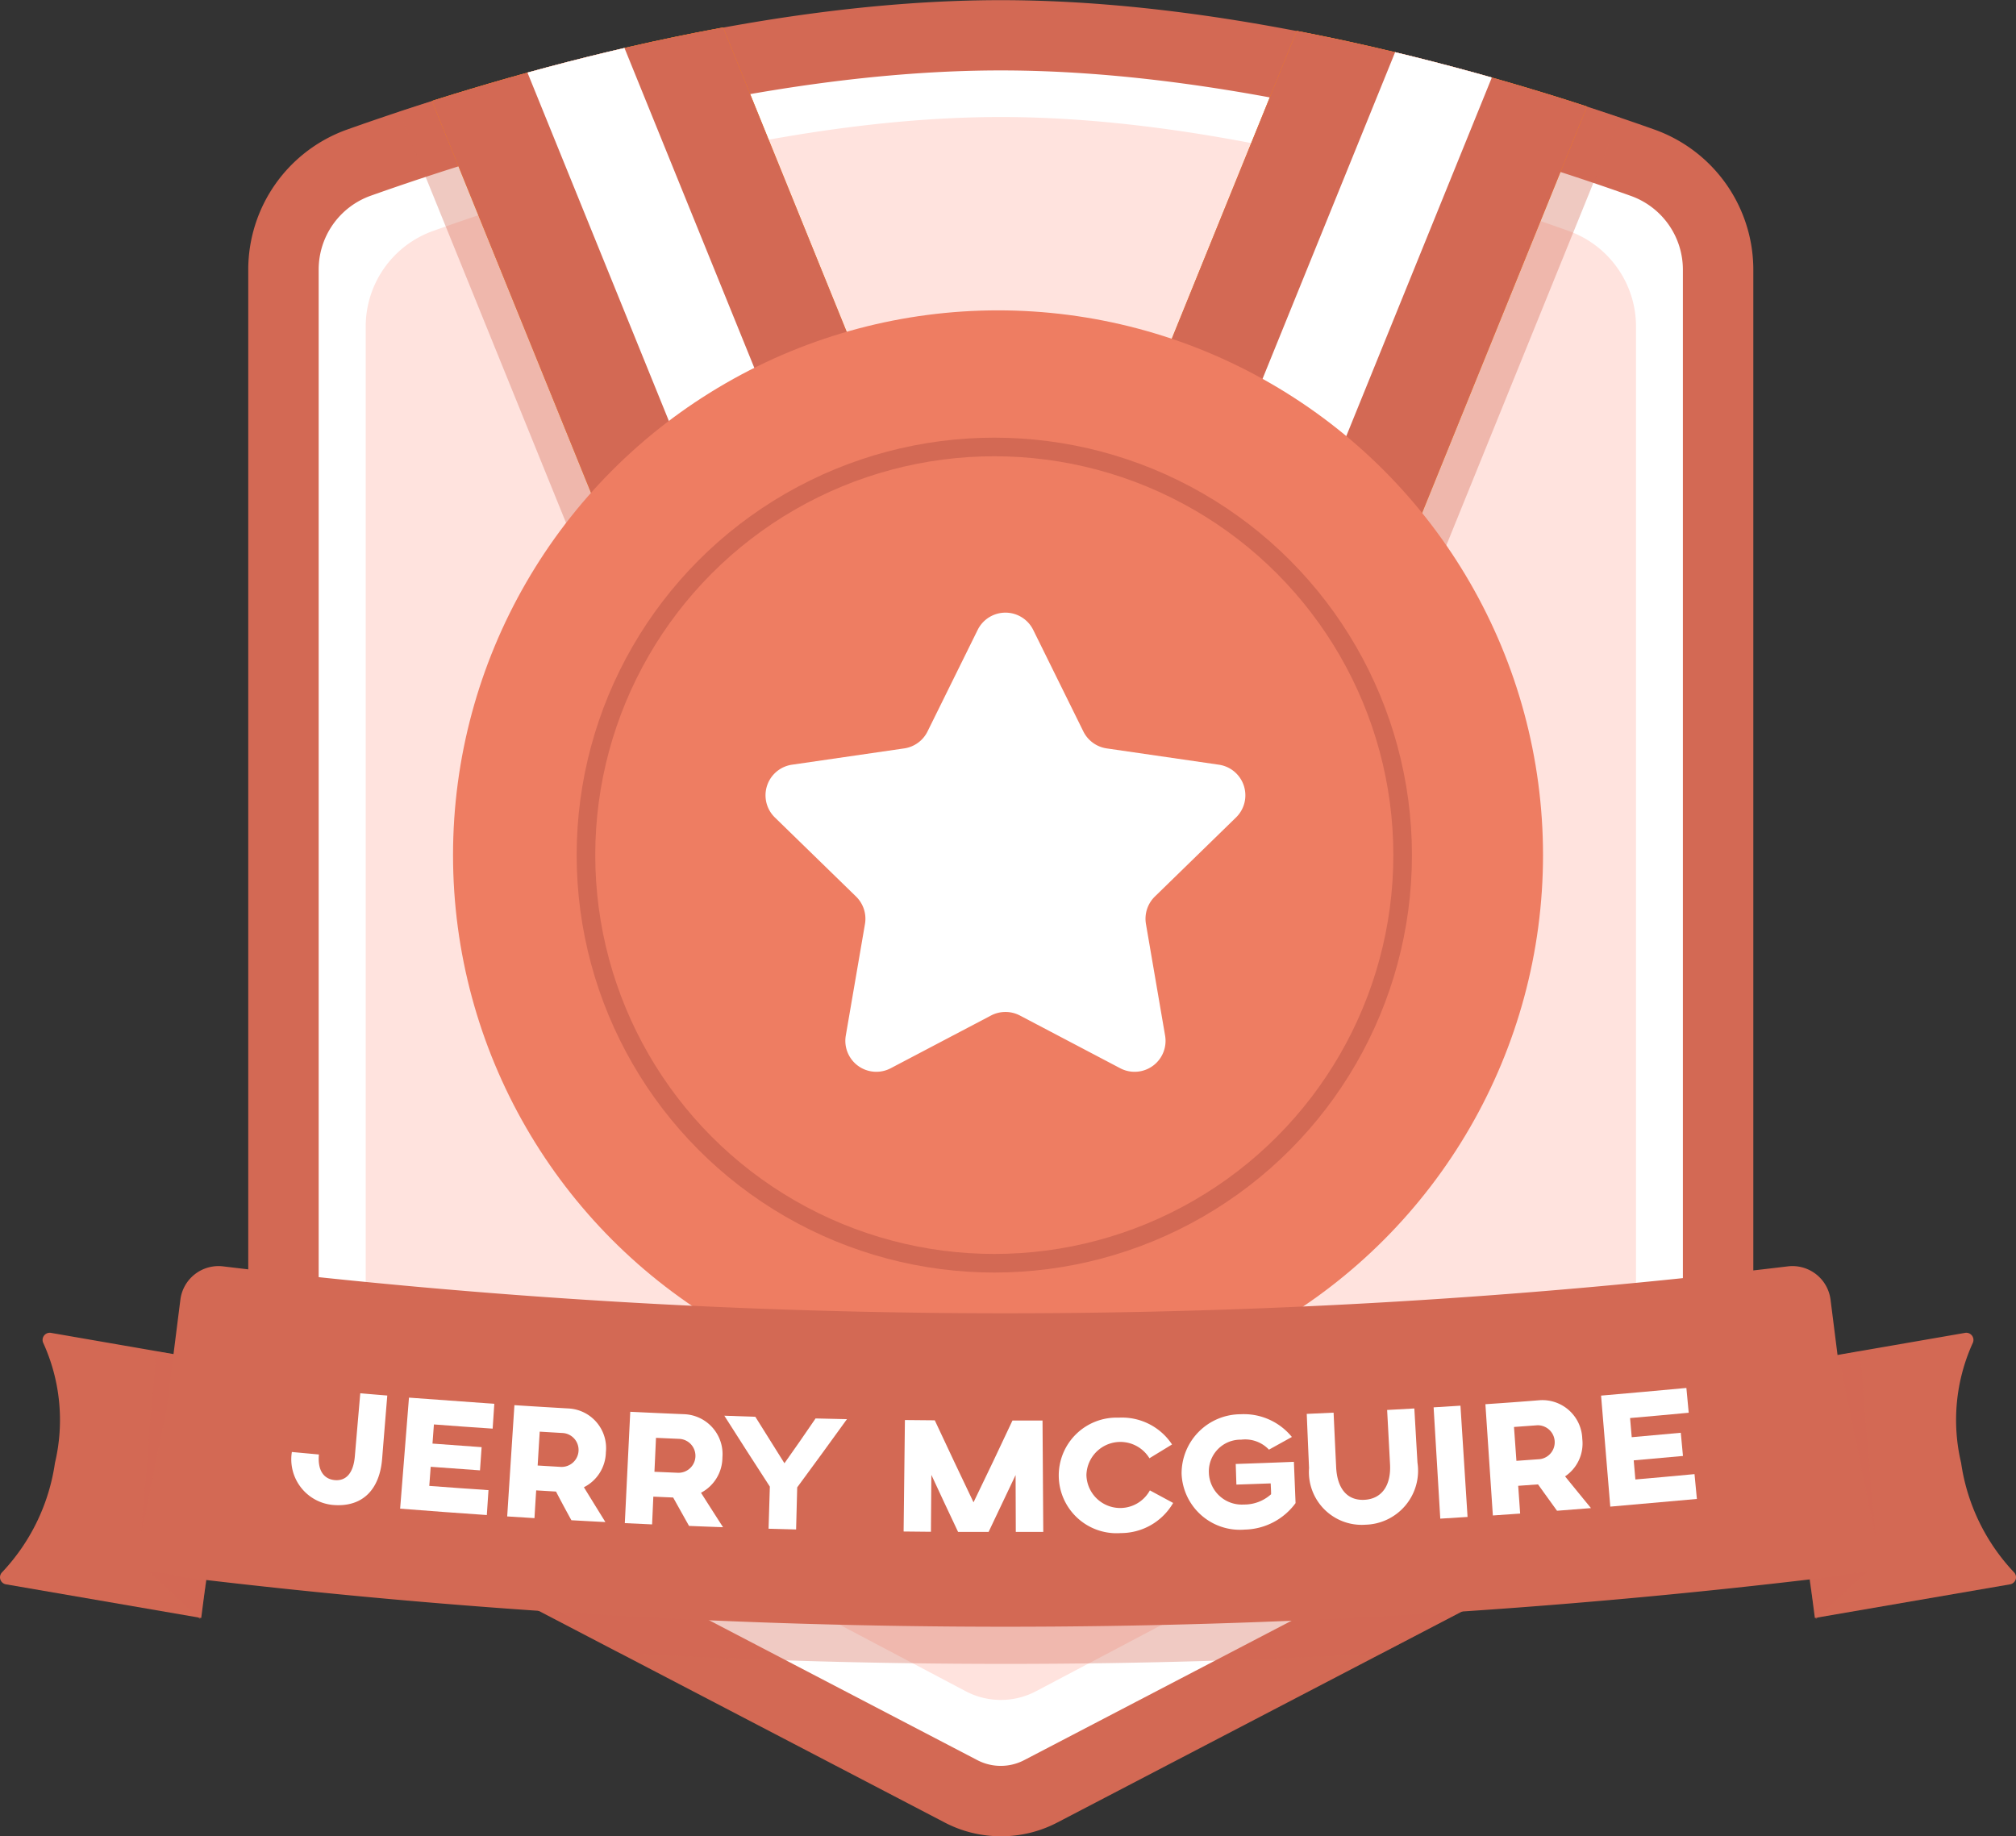 <svg xmlns="http://www.w3.org/2000/svg" xmlns:xlink="http://www.w3.org/1999/xlink" width="50.837" height="46.309" viewBox="0 0 50.837 46.309">
  <rect x="0" y="0" width="50.837" height="46.309" fill="#333333" stroke="none"/>
  <defs>
    <clipPath id="clip-path">
      <path id="Path_1821" data-name="Path 1821" d="M1346.19,1277.962c-3.43-1.22-10.133-3.265-16.488-3.265s-13.057,2.045-16.488,3.265a3.754,3.754,0,0,0-2.488,3.534v27.749a3.707,3.707,0,0,0,2,3.3l15.564,8.117a3.056,3.056,0,0,0,2.825,0l15.564-8.117a3.707,3.707,0,0,0,2-3.3V1281.5A3.754,3.754,0,0,0,1346.19,1277.962Z" fill="none"/>
    </clipPath>
  </defs>
  <g id="Jerry_McGuire_-_Badge" data-name="Jerry McGuire - Badge" transform="translate(-1304.464 -1274.697)" style="mix-blend-mode: normal;isolation: isolate">
    <path id="Path_1816" data-name="Path 1816" d="M1349.4,1309.111l4.616-.8a.181.181,0,0,1,.191.263,4.688,4.688,0,0,0-.29,3.016,5.07,5.07,0,0,0,1.332,2.757.181.181,0,0,1-.1.306l-4.92.848Z" fill="#d36954"/>
    <path id="Path_1817" data-name="Path 1817" d="M1310.366,1309.111l-4.616-.8a.181.181,0,0,0-.191.263,4.686,4.686,0,0,1,.291,3.016,5.07,5.07,0,0,1-1.332,2.757.18.18,0,0,0,.1.306l4.92.848Z" fill="#d36954"/>
    <g id="Group_67" data-name="Group 67">
      <g id="Group_65" data-name="Group 65">
        <path id="Path_1818" data-name="Path 1818" d="M1311.614,1281.5a2.857,2.857,0,0,1,1.9-2.7c3.19-1.134,9.9-3.213,16.19-3.213s13,2.079,16.191,3.213a2.857,2.857,0,0,1,1.9,2.7v27.749a2.832,2.832,0,0,1-1.523,2.511l-15.564,8.117a2.17,2.17,0,0,1-2,0l-15.564-8.117a2.833,2.833,0,0,1-1.522-2.511Z" fill="#fff"/>
      </g>
      <g id="Group_66" data-name="Group 66">
        <path id="Path_1819" data-name="Path 1819" d="M1329.7,1321.006a3.047,3.047,0,0,1-1.412-.346l-15.564-8.117a3.707,3.707,0,0,1-2-3.3V1281.5a3.754,3.754,0,0,1,2.488-3.534c3.431-1.22,10.134-3.265,16.488-3.265s13.058,2.045,16.488,3.265a3.754,3.754,0,0,1,2.489,3.534v27.749a3.707,3.707,0,0,1-2,3.3l-15.564,8.117A3.048,3.048,0,0,1,1329.7,1321.006Zm0-44.533c-6.087,0-12.57,1.981-15.893,3.162a1.976,1.976,0,0,0-1.307,1.861v27.749a1.94,1.94,0,0,0,1.045,1.724l15.564,8.117a1.279,1.279,0,0,0,1.182,0l15.565-8.117a1.941,1.941,0,0,0,1.045-1.724V1281.5a1.976,1.976,0,0,0-1.308-1.861C1342.273,1278.454,1335.79,1276.473,1329.7,1276.473Z" fill="#d36954"/>
      </g>
    </g>
    <path id="Path_1820" data-name="Path 1820" d="M1313.686,1282.947a2.56,2.56,0,0,1,1.68-2.419c2.825-1.016,8.765-2.88,14.336-2.88s11.511,1.864,14.336,2.88a2.56,2.56,0,0,1,1.681,2.419v24.874a2.543,2.543,0,0,1-1.348,2.251l-13.781,7.276a1.9,1.9,0,0,1-1.775,0l-13.781-7.276a2.542,2.542,0,0,1-1.348-2.251Z" fill="#ffe3de"/>
    <g id="Group_76" data-name="Group 76">
      <g id="Group_75" data-name="Group 75" clip-path="url(#clip-path)">
        <g id="Group_74" data-name="Group 74">
          <g id="Group_68" data-name="Group 68" opacity="0.36" style="mix-blend-mode: multiply;isolation: isolate">
            <rect id="Rectangle_44" data-name="Rectangle 44" width="7.5" height="13.389" transform="matrix(0.927, 0.376, -0.376, 0.927, 1338.773, 1273.822)" fill="#d36954"/>
            <rect id="Rectangle_45" data-name="Rectangle 45" width="2.5" height="13.389" transform="matrix(0.927, 0.376, -0.376, 0.927, 1341.09, 1274.762)" fill="#d36954"/>
          </g>
          <g id="Group_69" data-name="Group 69">
            <rect id="Rectangle_46" data-name="Rectangle 46" width="7.5" height="12.182" transform="translate(1337.706 1274.14) rotate(22.09)" fill="#ff8703"/>
            <rect id="Rectangle_47" data-name="Rectangle 47" width="2.5" height="12.182" transform="translate(1340.023 1275.08) rotate(22.09)" fill="#fff"/>
          </g>
          <g id="Group_70" data-name="Group 70">
            <rect id="Rectangle_48" data-name="Rectangle 48" width="7.5" height="12.951" transform="translate(1337.995 1273.428) rotate(22.09)" fill="#d36954"/>
            <rect id="Rectangle_49" data-name="Rectangle 49" width="2.5" height="12.951" transform="translate(1340.312 1274.368) rotate(22.09)" fill="#fff"/>
          </g>
          <g id="Group_71" data-name="Group 71" opacity="0.36" style="mix-blend-mode: multiply;isolation: isolate">
            <rect id="Rectangle_50" data-name="Rectangle 50" width="7.5" height="12.503" transform="translate(1325.827 1285.407) rotate(157.91)" fill="#d36954"/>
            <rect id="Rectangle_51" data-name="Rectangle 51" width="2.5" height="12.503" transform="translate(1323.51 1286.347) rotate(157.91)" fill="#d36954"/>
          </g>
          <g id="Group_72" data-name="Group 72">
            <rect id="Rectangle_52" data-name="Rectangle 52" width="7.5" height="12.182" transform="translate(1326.773 1285.428) rotate(157.91)" fill="#ff8703"/>
            <rect id="Rectangle_53" data-name="Rectangle 53" width="2.5" height="12.182" transform="translate(1324.457 1286.368) rotate(157.91)" fill="#fff"/>
          </g>
          <g id="Group_73" data-name="Group 73">
            <rect id="Rectangle_54" data-name="Rectangle 54" width="7.5" height="12.951" transform="translate(1326.773 1285.428) rotate(157.91)" fill="#d36954"/>
            <rect id="Rectangle_55" data-name="Rectangle 55" width="2.5" height="12.951" transform="translate(1324.457 1286.368) rotate(157.91)" fill="#fff"/>
          </g>
        </g>
      </g>
    </g>
    <g id="Group_78" data-name="Group 78">
      <g id="Group_77" data-name="Group 77" clip-path="url(#clip-path)">
        <path id="Path_1822" data-name="Path 1822" d="M1350.491,1315.42a173.08,173.08,0,0,1-41.345,0,.982.982,0,0,1-.883-1.078l.75-5.935a.968.968,0,0,1,1.078-.835,165.1,165.1,0,0,0,39.454,0,.969.969,0,0,1,1.079.835l.75,5.935A.982.982,0,0,1,1350.491,1315.42Z" fill="#d36954" opacity="0.35" style="mix-blend-mode: multiply;isolation: isolate"/>
      </g>
    </g>
    <ellipse id="Ellipse_32" data-name="Ellipse 32" cx="13.743" cy="13.738" rx="13.743" ry="13.738" transform="translate(1315.888 1282.524)" fill="#ee7d62"/>
    <g id="Group_79" data-name="Group 79">
      <path id="Path_1824" data-name="Path 1824" d="M1350.09,1314.534l1.48-.221-1.313,1.219Z" fill="#d36954" opacity="0.35" style="mix-blend-mode: multiply;isolation: isolate"/>
      <path id="Path_1825" data-name="Path 1825" d="M1350.817,1308.873l.941,4.6-.393-4.7Z" fill="#d36954" opacity="0.35" style="mix-blend-mode: multiply;isolation: isolate"/>
      <path id="Path_1826" data-name="Path 1826" d="M1309.675,1314.534l-1.48-.221,1.313,1.219Z" fill="#d36954" opacity="0.35" style="mix-blend-mode: multiply;isolation: isolate"/>
      <path id="Path_1827" data-name="Path 1827" d="M1308.949,1308.873l-.941,4.6.393-4.7Z" fill="#d36954" opacity="0.35" style="mix-blend-mode: multiply;isolation: isolate"/>
    </g>
    <ellipse id="Ellipse_33" data-name="Ellipse 33" cx="10.297" cy="10.293" rx="10.297" ry="10.293" transform="translate(1319.24 1285.969)" fill="#ee7d62" stroke="#d36954" stroke-width="0.469"/>
    <path id="Path_1828" data-name="Path 1828" d="M1330.518,1290.582l1.265,2.562a.783.783,0,0,0,.588.427l2.829.411a.78.78,0,0,1,.432,1.331l-2.046,1.994a.783.783,0,0,0-.225.691l.483,2.816a.78.78,0,0,1-1.132.823l-2.53-1.33a.785.785,0,0,0-.727,0l-2.53,1.33a.781.781,0,0,1-1.133-.823l.484-2.816a.783.783,0,0,0-.225-.691l-2.047-1.994a.78.78,0,0,1,.433-1.331l2.828-.411a.78.78,0,0,0,.588-.427l1.265-2.562A.781.781,0,0,1,1330.518,1290.582Z" fill="#fff"/>
    <path id="Path_1829" data-name="Path 1829" d="M1350.491,1314.482a172.979,172.979,0,0,1-41.345,0,.982.982,0,0,1-.883-1.077l.75-5.935a.969.969,0,0,1,1.078-.836,165.1,165.1,0,0,0,39.454,0,.969.969,0,0,1,1.079.836l.75,5.935A.982.982,0,0,1,1350.491,1314.482Z" fill="#d36954"/>
    <g id="Group_81" data-name="Group 81">
      <g id="Group_80" data-name="Group 80">
        <path id="Path_1830" data-name="Path 1830" d="M1314.1,1311.487c-.06.754-.476,1.232-1.248,1.163a1.156,1.156,0,0,1-1.028-1.335l.682.063c-.037.4.122.621.4.646s.469-.167.506-.6q.068-.795.137-1.59c.227.02.453.039.681.057Q1314.164,1310.691,1314.1,1311.487Z" fill="#fff"/>
        <path id="Path_1831" data-name="Path 1831" d="M1316.929,1310.1c-.013.208-.028.417-.042.626q-.741-.049-1.481-.106l-.036.483c.412.031.826.061,1.239.09-.014.195-.027.39-.041.585q-.621-.042-1.243-.09c-.012.161-.024.322-.036.482q.747.057,1.493.107l-.042.628q-1.094-.075-2.186-.161.111-1.4.223-2.8Q1315.853,1310.025,1316.929,1310.1Z" fill="#fff"/>
        <path id="Path_1832" data-name="Path 1832" d="M1319.742,1311.323a1.008,1.008,0,0,1-.554.881q.27.439.542.878c-.286-.014-.572-.03-.857-.046q-.2-.361-.388-.723l-.5-.03q-.023.35-.043.7l-.688-.043q.09-1.4.182-2.806.679.044,1.36.083A1,1,0,0,1,1319.742,1311.323Zm-1.668-.521c-.018.285-.035.569-.052.854l.588.035a.428.428,0,0,0,.054-.854Z" fill="#fff"/>
        <path id="Path_1833" data-name="Path 1833" d="M1322.681,1311.453a1.01,1.01,0,0,1-.54.89q.276.435.556.869-.429-.015-.858-.033-.2-.357-.4-.716l-.5-.022c-.01.232-.021.466-.031.7l-.688-.032q.068-1.4.137-2.808.681.033,1.362.061A1.007,1.007,0,0,1,1322.681,1311.453Zm-1.675-.495q-.019.428-.039.856l.588.025a.428.428,0,0,0,.041-.855Z" fill="#fff"/>
        <path id="Path_1834" data-name="Path 1834" d="M1324.567,1312.207q-.014.531-.028,1.062l-.694-.019q.016-.531.032-1.062-.579-.892-1.148-1.788c.261.01.522.018.782.027q.365.586.734,1.172.4-.564.785-1.13l.791.018Q1325.2,1311.349,1324.567,1312.207Z" fill="#fff"/>
        <path id="Path_1835" data-name="Path 1835" d="M1330.772,1313.33l-.693,0q0-.717-.005-1.434-.337.717-.681,1.435l-.769,0q-.341-.719-.674-1.439-.006.719-.011,1.435l-.689-.007.033-2.811.753.007q.483,1.035.977,2.068.5-1.031.982-2.063l.758,0Q1330.762,1311.925,1330.772,1313.33Z" fill="#fff"/>
        <path id="Path_1836" data-name="Path 1836" d="M1334.047,1312.6a1.524,1.524,0,0,1-1.32.76,1.458,1.458,0,1,1-.05-2.911,1.512,1.512,0,0,1,1.342.676l-.57.348a.857.857,0,0,0-1.589.423.852.852,0,0,0,1.6.387Z" fill="#fff"/>
        <path id="Path_1837" data-name="Path 1837" d="M1337.041,1310.936l-.578.32a.827.827,0,0,0-.7-.252.8.8,0,0,0-.815.836.83.83,0,0,0,.879.8,1.007,1.007,0,0,0,.69-.26c0-.091-.007-.182-.01-.273-.288.01-.576.021-.865.03-.006-.173-.011-.347-.017-.52q.734-.024,1.467-.054.021.52.042,1.041a1.629,1.629,0,0,1-1.282.668,1.471,1.471,0,0,1-1.592-1.409,1.493,1.493,0,0,1,1.49-1.5A1.56,1.56,0,0,1,1337.041,1310.936Z" fill="#fff"/>
        <path id="Path_1838" data-name="Path 1838" d="M1340.208,1311.584a1.362,1.362,0,0,1-1.31,1.565,1.332,1.332,0,0,1-1.424-1.429q-.03-.682-.058-1.366l.677-.031q.031.684.064,1.367c.024.541.273.852.71.831s.679-.358.649-.9q-.036-.682-.073-1.366l.686-.038C1340.156,1310.673,1340.181,1311.128,1340.208,1311.584Z" fill="#fff"/>
        <path id="Path_1839" data-name="Path 1839" d="M1341.471,1312.953l-.688.043q-.082-1.4-.168-2.807c.226-.013.452-.027.677-.042Q1341.382,1311.551,1341.471,1312.953Z" fill="#fff"/>
        <path id="Path_1840" data-name="Path 1840" d="M1344.364,1310.984a1,1,0,0,1-.434.946q.325.4.653.8l-.856.067c-.16-.222-.32-.443-.479-.665l-.5.036c.016.232.033.465.049.7l-.688.048q-.094-1.4-.188-2.806.681-.045,1.36-.1A1.006,1.006,0,0,1,1344.364,1310.984Zm-1.722-.3c.021.285.041.569.061.854l.587-.042a.429.429,0,0,0-.058-.855Z" fill="#fff"/>
        <path id="Path_1841" data-name="Path 1841" d="M1346.989,1309.7c.02.208.04.417.059.625q-.739.07-1.479.134l.042.483c.412-.036.826-.073,1.237-.112.018.195.037.39.055.585-.414.038-.828.076-1.242.111.015.161.028.322.042.482.5-.043.995-.088,1.491-.135l.06.626q-1.092.1-2.184.194-.117-1.4-.232-2.8Q1345.914,1309.8,1346.989,1309.7Z" fill="#fff"/>
      </g>
    </g>
  </g>
</svg>
